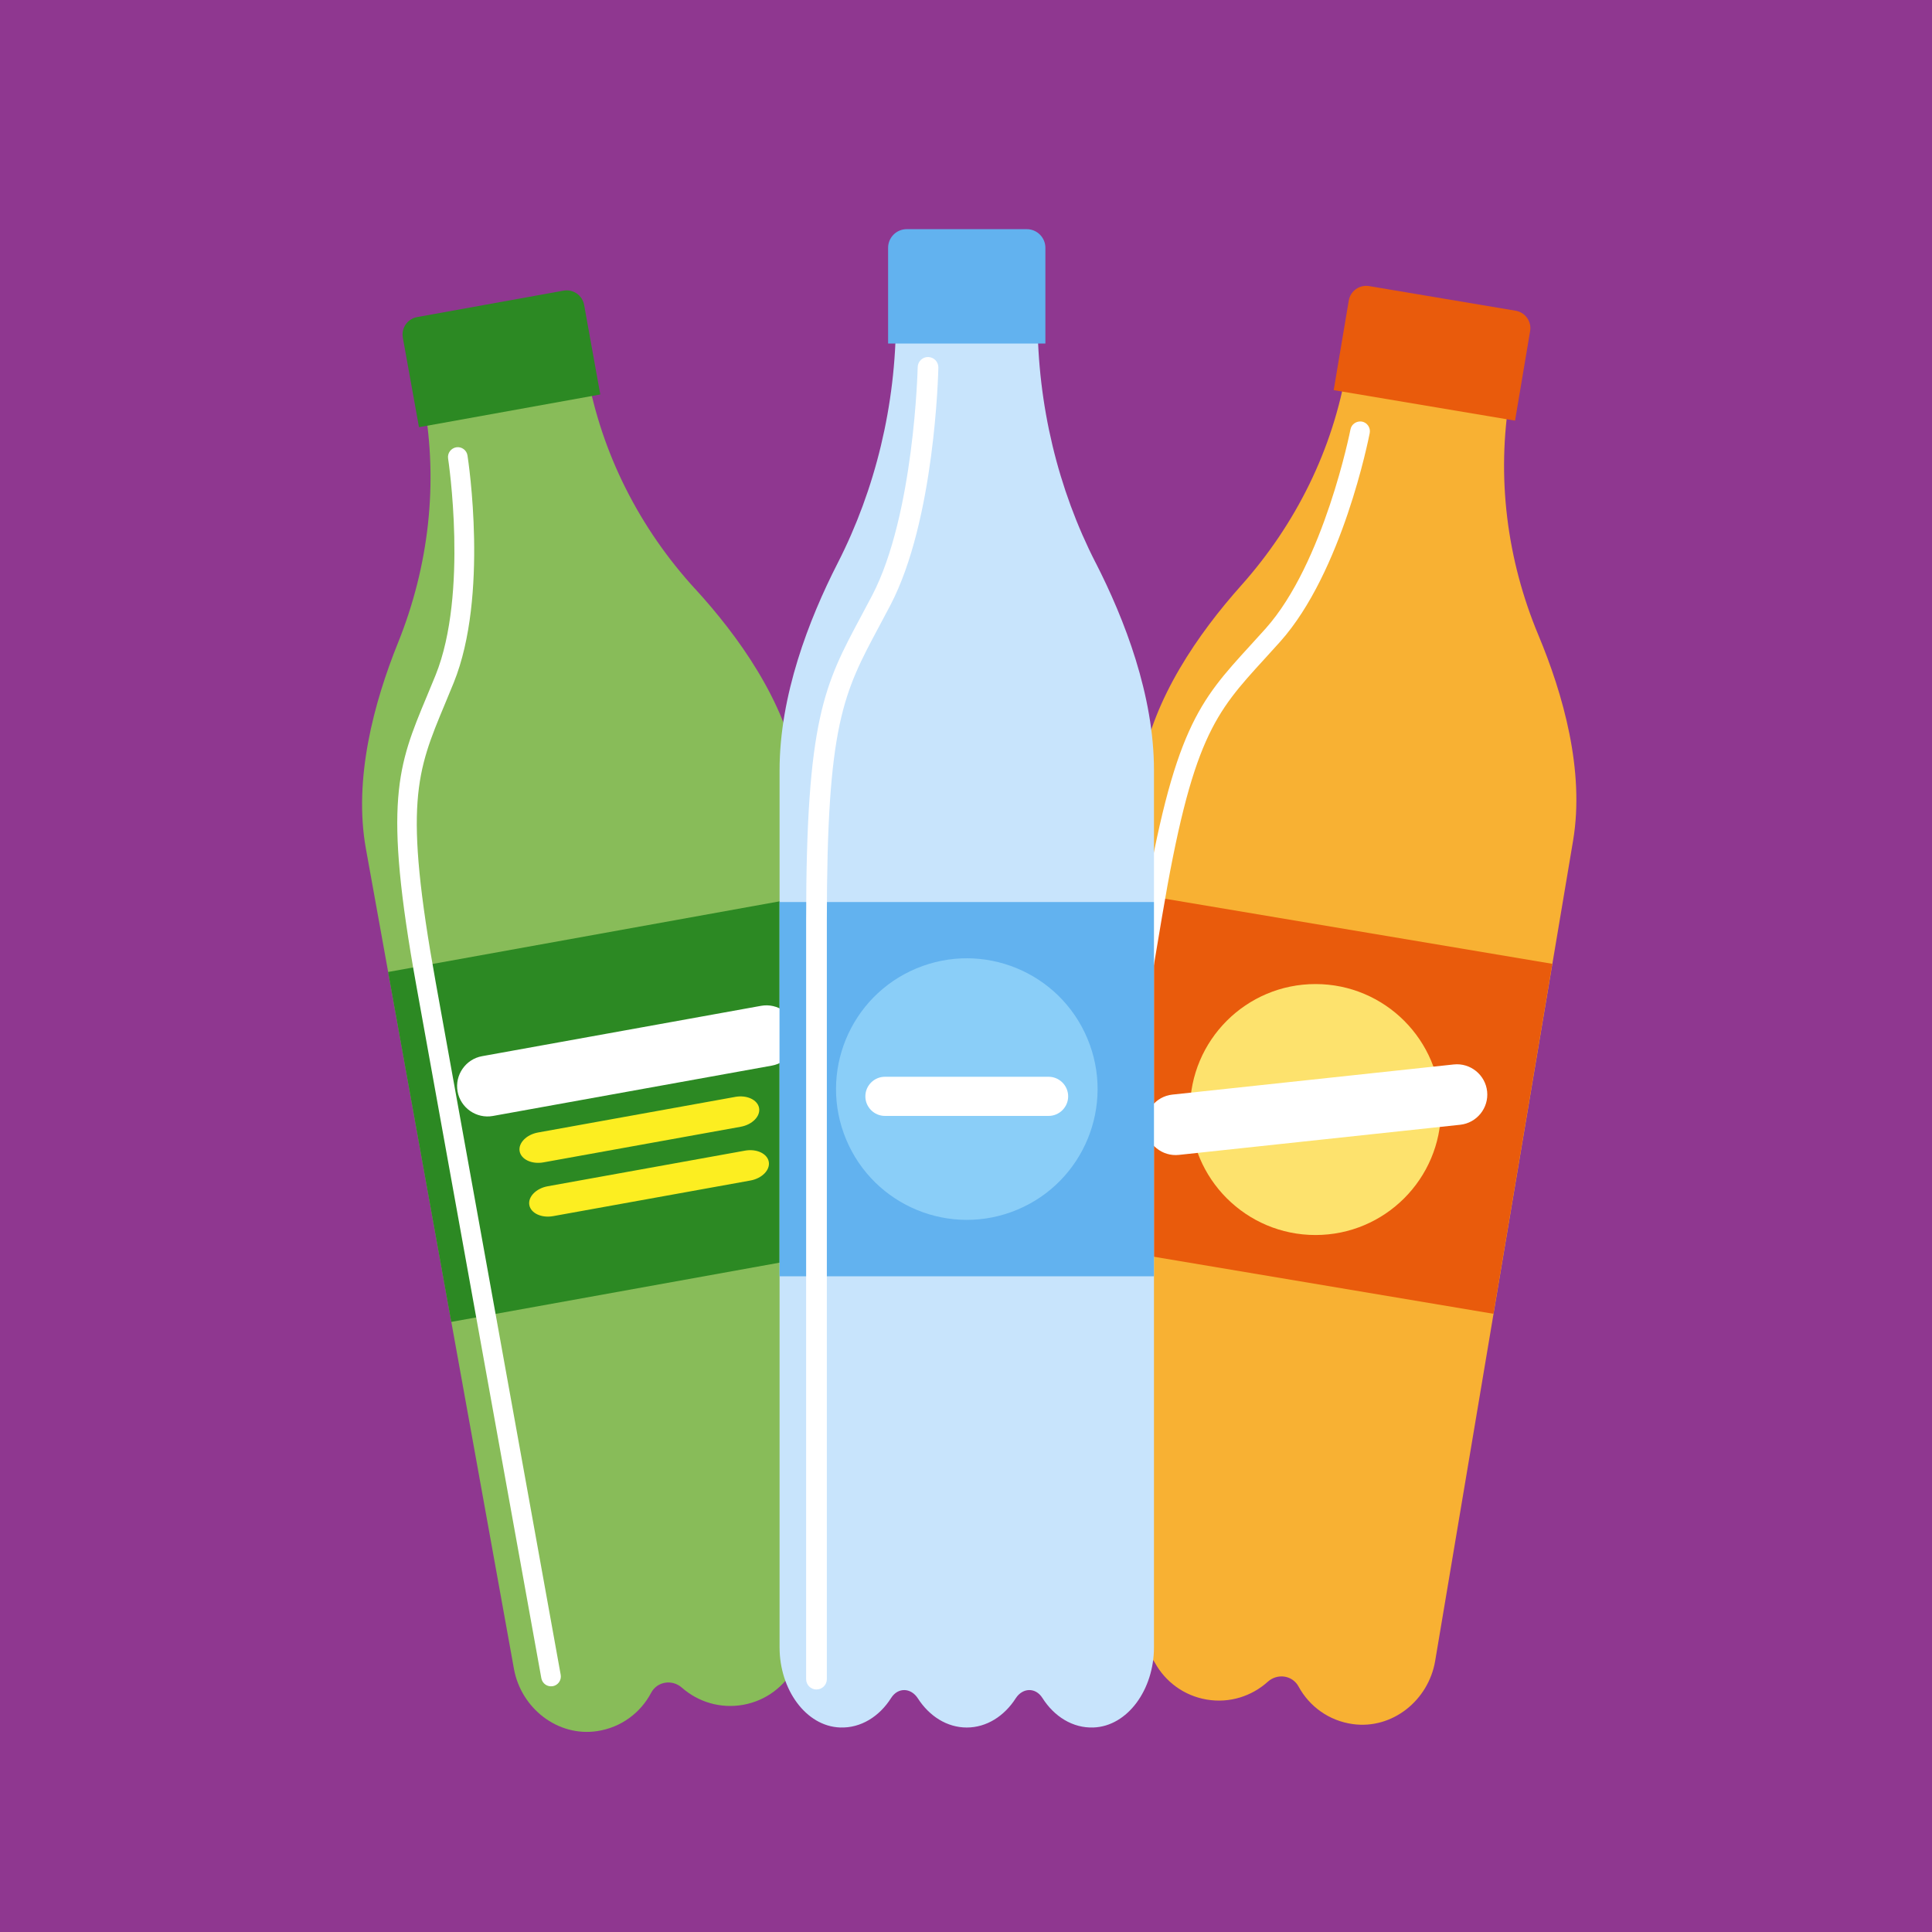 <?xml version="1.0" encoding="UTF-8"?><svg xmlns="http://www.w3.org/2000/svg" viewBox="0 0 750 750"><defs><style>.cls-1{fill:#f8b133;}.cls-2{fill:#e95b0c;}.cls-3{fill:#fff;}.cls-4{fill:#fcee21;}.cls-5{fill:#fde26d;}.cls-6{fill:#8acef8;}.cls-7{fill:#8f3790;}.cls-8{fill:#c8e4fc;}.cls-9{fill:#88bc59;}.cls-10{fill:#62b2ef;}.cls-11{fill:#2c8923;}.cls-12{mix-blend-mode:soft-light;}.cls-13{isolation:isolate;}</style></defs><g class="cls-13"><g id="Layer_1"><rect class="cls-7" x="-5.46" width="760.91" height="760.91"/><g><path class="cls-9" d="M269.82,228.58c-21.55-23.54-36.28-52.5-41.95-83.9l-.14-.76-31.67,5.72-31.67,5.72,.14,.76c5.68,31.46,1.93,63.77-10.03,93.42-9.29,23.03-17.36,52.82-12.46,79.92l57.47,318.37c2.76,15.29,16.95,26.49,32.31,24.19,9.34-1.4,16.88-7.16,20.94-14.86,2.35-4.46,8.18-5.33,11.96-2,6.28,5.53,14.93,8.24,23.81,6.64s16.03-7.17,19.98-14.55c2.38-4.44,8.14-5.66,11.9-2.31,6.49,5.8,15.57,8.56,24.81,6.6,15.2-3.22,24.57-18.67,21.81-33.96l-57.47-318.37c-4.9-27.16-22.94-52.3-39.73-70.64Z"/><path class="cls-11" d="M233.03,153.14l-70.38,12.7-6.27-34.76c-.67-3.74,1.81-7.32,5.55-7.99l56.84-10.26c3.74-.67,7.32,1.81,7.99,5.55l6.27,34.76Z"/><rect class="cls-11" x="161.58" y="361.1" width="170.22" height="138.03" transform="translate(-72.48 50.66) rotate(-10.23)"/><path class="cls-3" d="M299.64,413.67l-108.31,19.55c-6.38,1.15-12.55-3.13-13.7-9.51h0c-1.15-6.38,3.13-12.55,9.51-13.7l108.31-19.55c6.38-1.15,12.55,3.13,13.7,9.51h0c1.15,6.38-3.13,12.55-9.51,13.7Z"/><path class="cls-4" d="M285.44,425.81l-76.56,13.82c-4.51,.81-7.73,4.09-7.16,7.28,.58,3.19,4.74,5.14,9.25,4.32l76.56-13.82c4.51-.81,7.73-4.09,7.15-7.28s-4.74-5.14-9.25-4.32Z"/><path class="cls-4" d="M289.2,446.68l-76.56,13.82c-4.51,.81-7.73,4.09-7.16,7.28s4.74,5.14,9.25,4.32l76.56-13.82c4.51-.81,7.73-4.09,7.15-7.28-.58-3.19-4.74-5.14-9.25-4.32Z"/><g class="cls-12"><path class="cls-3" d="M214.58,654.57c-2.07,.37-4.05-1-4.43-3.07l-48.52-268.83c-12.93-71.62-7.25-85.23,4.07-112.36,1.08-2.59,2.21-5.3,3.39-8.21,12.79-31.66,4.94-83.59,4.86-84.11-.32-2.08,1.13-4.01,3.18-4.35,2.08-.32,4.03,1.1,4.35,3.18,.34,2.21,8.26,54.52-5.32,88.14-1.19,2.94-2.33,5.68-3.42,8.29-11.08,26.55-16.13,38.67-3.6,108.07l48.52,268.83c.37,2.07-1,4.05-3.07,4.43Z"/></g></g><g><path class="cls-1" d="M597.21,246.57c-12.29-29.39-16.35-61.56-11.07-92.97l.13-.76-31.68-5.33-31.68-5.33-.13,.76c-5.29,31.46-19.72,60.55-40.97,84.36-16.5,18.49-34.14,43.75-38.7,70.86l-53.54,318.43c-2.57,15.29,6.97,30.6,22.18,33.63,9.25,1.84,18.27-1.02,24.68-6.89,3.71-3.39,9.48-2.24,11.91,2.16,4.03,7.31,11.24,12.78,20.12,14.28s17.48-1.32,23.68-6.91c3.73-3.37,9.56-2.57,11.96,1.85,4.14,7.64,11.73,13.3,21.07,14.58,15.36,2.11,29.38-9.24,31.96-24.53l53.54-318.43c4.57-27.16-3.89-56.87-13.46-79.76Z"/><path class="cls-2" d="M588.14,163.29l-70.4-11.84,5.85-34.76c.63-3.74,4.17-6.26,7.91-5.63l56.86,9.56c3.74,.63,6.26,4.17,5.63,7.91l-5.85,34.76Z"/><rect class="cls-2" x="438.54" y="343.1" width="137.77" height="169.9" transform="translate(1.17 857.47) rotate(-80.46)"/><circle class="cls-5" cx="510.67" cy="430.72" r="48.71"/><path class="cls-3" d="M566.85,436.63l-109.22,11.7c-6.44,.69-12.27-4.01-12.96-10.45h0c-.69-6.44,4.01-12.27,10.45-12.96l109.22-11.7c6.44-.69,12.27,4.01,12.96,10.45h0c.69,6.44-4.01,12.27-10.45,12.96Z"/><g class="cls-12"><path class="cls-3" d="M401.47,628.02c-2.07-.35-3.47-2.31-3.12-4.38l45.21-268.88c12.04-71.63,21.98-82.5,41.77-104.16,1.89-2.07,3.87-4.23,5.96-6.57,22.7-25.41,32.87-76.85,32.97-77.36,.4-2.06,2.4-3.34,4.45-3.01,2.06,.4,3.41,2.39,3.01,4.46-.42,2.19-10.66,54-34.76,80.98-2.11,2.36-4.11,4.55-6.01,6.63-19.37,21.2-28.21,30.87-39.88,100.29l-45.21,268.88c-.35,2.07-2.31,3.47-4.38,3.12Z"/></g></g><g><path class="cls-8" d="M425.29,218.39c-14.54-28.41-22.52-61.16-22.52-94.75v-.81h-54.96v.81c0,33.65-8.05,66.42-22.59,94.89-11.3,22.11-22.59,51.47-22.59,80.46v340.52c0,16.35,10.22,30.61,23.48,31.1,8.06,.3,15.27-4.26,19.84-11.48,2.65-4.18,7.68-3.99,10.35,.16,4.44,6.9,11.3,11.33,19,11.33s14.56-4.43,19-11.33c2.67-4.16,7.7-4.34,10.35-.16,4.57,7.22,11.78,11.78,19.84,11.48,13.26-.49,23.48-14.75,23.48-31.1V298.98c0-29.04-11.35-58.47-22.67-80.6Z"/><path class="cls-10" d="M405.82,133.37h-61.06v-37.17c0-4,3.24-7.24,7.24-7.24h46.58c4,0,7.24,3.24,7.24,7.24v37.17Z"/><rect class="cls-10" x="302.62" y="350.17" width="145.33" height="145.29"/><g class="cls-12"><path class="cls-3" d="M316.95,655.86c-2.22,0-4.01-1.8-4.01-4.01V357.33c0-78.26,7.13-91.57,21.34-118.1,1.36-2.54,2.79-5.2,4.28-8.07,16.35-31.29,17.67-88.06,17.69-88.63,.04-2.21,1.89-4.01,4.09-3.93,2.21,.04,3.97,1.88,3.93,4.09-.05,2.4-1.39,59.24-18.59,92.18-1.51,2.89-2.95,5.58-4.32,8.14-14,26.14-20.38,38.07-20.38,114.31v294.52c0,2.21-1.79,4.01-4.01,4.01Z"/></g><circle class="cls-6" cx="375.29" cy="422.82" r="50.76" transform="translate(-133.99 177.36) rotate(-22.68)"/><path class="cls-3" d="M407.06,418h-63.53c-4.18,0-7.6,3.42-7.6,7.6s3.42,7.6,7.6,7.6h63.53c4.18,0,7.6-3.42,7.6-7.6s-3.42-7.6-7.6-7.6Z"/></g></g></g></svg>